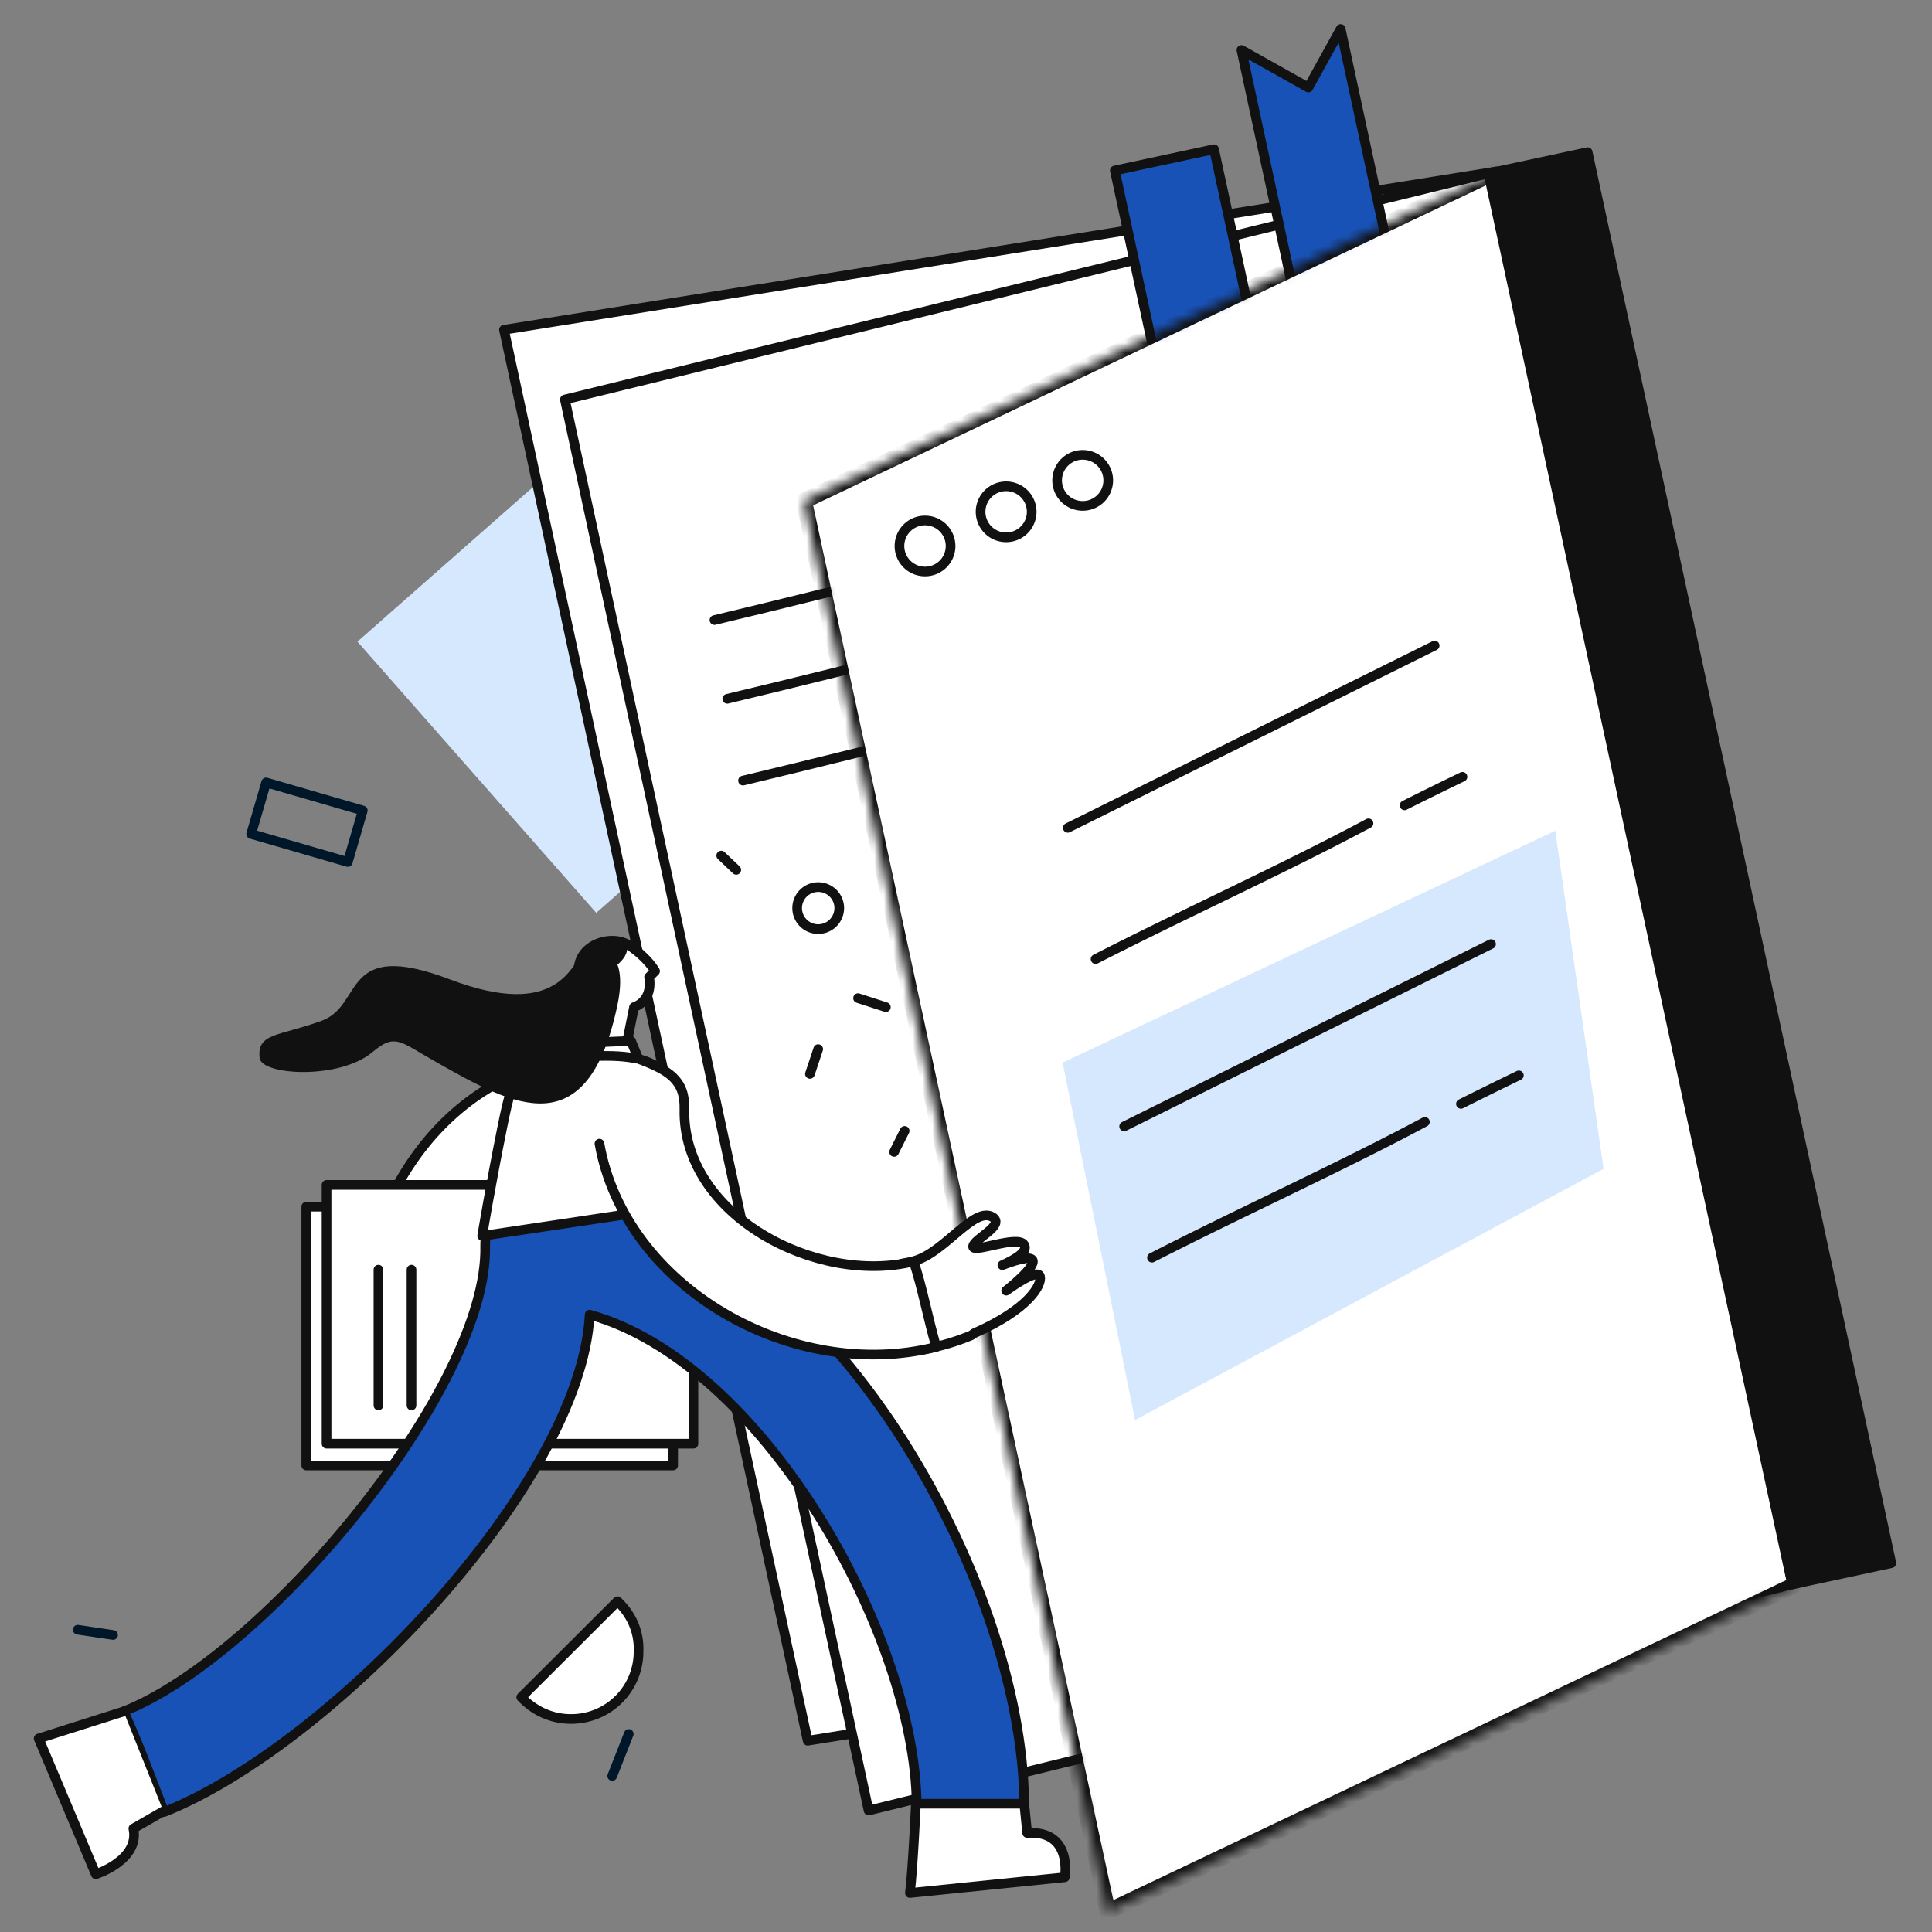 <svg xmlns="http://www.w3.org/2000/svg" width="200" height="200" fill="none"><rect width="100%" height="100%" fill="#808080" stroke="none"/><path fill="#d5e8fd" d="M81.51 77.077 61.722 94.5 37 66.423 56.787 49z"/><path fill="#ffffff" stroke="#111111" stroke-linecap="round" stroke-linejoin="round" stroke-miterlimit="10" d="M186.334 163.816 83.611 180.2 52.17 34.138l102.724-16.385 31.439 146.063Z"/><path fill="#ffffff" stroke="#111111" stroke-linecap="round" stroke-linejoin="round" stroke-miterlimit="10" d="m186.335 163.816-96.42 23.606-31.44-146.063 96.42-23.606 31.44 146.063Z"/><path fill="#ffffff" d="M73.96 64.19c14.631-3.495 29.729-7.456 43.814-10.717Z"/><path stroke="#111111" stroke-linecap="round" stroke-linejoin="round" stroke-miterlimit="10" d="M73.96 64.19c14.631-3.495 29.729-7.456 43.814-10.717"/><path fill="#ffffff" d="M75.284 72.342c14.63-3.494 29.728-7.455 43.813-10.716Z"/><path stroke="#111111" stroke-linecap="round" stroke-linejoin="round" stroke-miterlimit="10" d="M75.284 72.342c14.63-3.494 29.728-7.455 43.813-10.716"/><path fill="#ffffff" d="M76.918 80.807c14.63-3.495 29.728-7.455 43.813-10.716Z"/><path stroke="#111111" stroke-linecap="round" stroke-linejoin="round" stroke-miterlimit="10" d="M76.918 80.807c14.63-3.495 29.728-7.455 43.813-10.716"/><path fill="#1952b6" stroke="#111111" stroke-linecap="round" stroke-linejoin="round" stroke-miterlimit="10" d="m170.226 149.062-10.273 2.252-31.439-146.14 6.926 3.883L138.786 3l31.44 146.062ZM125.678 15.447l-10.272 2.201 31.443 146.07 10.272-2.201-31.443-146.07Z"/><mask id="a" fill="#fff"><path d="m186.335 163.816-71.674 34.089-31.44-146.063 71.674-34.089 31.44 146.063Z"/></mask><path fill="#ffffff" stroke="#111111" stroke-width="1.667" d="m186.335 163.816-71.674 34.089-31.44-146.063 71.674-34.089 31.44 146.063Z" mask="url(#a)"/><path fill="#d5e8fd" d="m117.5 147-7.5-37 51-24 5 35-48.5 26Z"/><path stroke="#111111" stroke-linecap="round" stroke-linejoin="round" stroke-miterlimit="10" d="m110.537 85.698 37.977-18.869M116.373 116.604l37.977-18.87M145.401 83.369a417.678 417.678 0 0 1 5.992-2.951M151.237 114.274a418.696 418.696 0 0 1 5.992-2.951M113.416 99.287c9.728-4.97 19.377-9.318 28.249-14.055M119.253 130.193c9.728-4.97 19.377-9.319 28.249-14.055"/><path fill="#111111" stroke="#111111" stroke-linecap="round" stroke-linejoin="round" stroke-miterlimit="10" d="m164.35 15.749-10.272 2.201 31.443 146.07 10.271-2.201-31.442-146.07Z"/><path fill="#ffffff" stroke="#111111" stroke-linecap="round" stroke-linejoin="round" stroke-miterlimit="10" d="M98.403 56.58a2.643 2.643 0 0 0-2.584-2.7 2.643 2.643 0 0 0-2.706 2.58 2.643 2.643 0 0 0 2.585 2.7 2.643 2.643 0 0 0 2.706-2.58ZM106.8 53.042a2.643 2.643 0 0 0-2.585-2.7 2.643 2.643 0 0 0-2.705 2.579 2.642 2.642 0 0 0 2.584 2.7 2.643 2.643 0 0 0 2.706-2.58ZM114.724 49.788a2.643 2.643 0 0 0-2.585-2.7 2.642 2.642 0 0 0-2.705 2.58 2.642 2.642 0 0 0 2.584 2.7 2.644 2.644 0 0 0 2.706-2.58ZM59.953 118.7c-11.673 1.475-16.731 18.326-11.206 27.566 3.035 5.048-4.669 9.94-7.704 4.892-9.26-15.452-.156-39.214 18.444-41.621 5.914-.699 6.303 8.464.466 9.163Z"/><path fill="#ffffff" stroke="#111111" stroke-linecap="round" stroke-linejoin="round" stroke-miterlimit="10" d="M69.68 124.912H31.705v26.79h37.977v-26.79Z"/><path fill="#ffffff" stroke="#111111" stroke-linecap="round" stroke-linejoin="round" stroke-miterlimit="10" d="M71.782 122.661H33.806v26.789h37.976v-26.789Z"/><path stroke="#111111" stroke-linecap="round" stroke-linejoin="round" stroke-miterlimit="10" d="M39.175 131.435v14.055M42.599 131.435v14.055"/><path fill="#ffffff" d="M94.817 186.645s-.311 6.833-.623 9.318l16.031-1.63s.857-4.893-3.891-4.582l-.311-3.106"/><path stroke="#111111" stroke-linecap="round" stroke-linejoin="round" stroke-miterlimit="10" d="M94.817 186.645s-.311 6.833-.623 9.318l16.031-1.63s.857-4.893-3.891-4.582l-.311-3.106"/><path fill="#1952b6" stroke="#111111" stroke-linecap="round" stroke-linejoin="round" stroke-miterlimit="10" d="M12.794 177.171c14.864-5.901 37.743-33.623 37.432-48.143-.078-4.427 4.202-6.135 7.47-5.048 1.09-.388 2.258-.466 3.503-.233 24.669 4.116 44.669 39.758 44.825 62.976H94.895c-.233-17.627-15.953-45.659-33.852-50.629-.934 17.627-26.848 44.649-44.047 51.483-1.4-3.572-2.646-7.066-4.202-10.406Z"/><path fill="#ffffff" stroke="#111111" stroke-linecap="round" stroke-linejoin="round" stroke-miterlimit="10" d="M59.953 101.151c-.622-3.262 3.269-4.582 5.214-3.262 1.946 1.32 2.646 2.64 2.646 2.64l-.622.622s.544 2.329-1.557 3.106l-1.4 6.988-3.891-.621 1.322-6.523c-.856-.543-1.4-1.475-1.712-2.95Z"/><path fill="#111111" d="M64.856 97.734c.467 1.398-1.478 2.64-2.49 3.106-.778.389-.311 1.398.39 1.398.622.078-.312 1.553-.623 1.708-.156.078-.234.156-.39.233-.855-.543-1.4-1.475-1.711-3.028-.7-3.106 2.801-4.426 4.825-3.417Z"/><path fill="#ffffff" d="m59.331 109.304.467-1.32 5.525-.233.7 1.708"/><path stroke="#111111" stroke-linecap="round" stroke-linejoin="round" stroke-miterlimit="10" d="m59.331 109.304.467-1.32 5.525-.233.7 1.708"/><path fill="#ffffff" stroke="#111111" stroke-linecap="round" stroke-linejoin="round" stroke-miterlimit="10" d="M62.755 109.304c-9.183 0-9.495 1.165-10.74 7.299-1.245 6.135-2.1 11.338-2.1 11.338l17.664-2.641s.779-5.979 1.401-9.318c.7-3.416 1.012-6.678-6.226-6.678Z"/><path fill="#ffffff" d="M12.794 177.172 4 179.967l5.914 14.055s4.592-1.475 3.891-4.736l3.113-1.786"/><path stroke="#111111" stroke-linecap="round" stroke-linejoin="round" stroke-miterlimit="10" d="M12.794 177.172 4 179.967l5.914 14.055s4.592-1.475 3.891-4.736l3.113-1.786"/><path fill="#ffffff" stroke="#111111" stroke-linecap="round" stroke-linejoin="round" stroke-miterlimit="10" d="M107.658 132.133c-.234-.931-3.502 1.476-3.502 1.476s3.19-2.485 2.723-3.184c-.311-.466-2.101.155-3.112.544 1.011-.466 2.723-1.32 2.256-2.097-.622-1.087-5.369.932-5.291.155.077-.776 3.346-2.174 2.023-3.028-1.868-1.165-4.903 3.572-8.016 4.504-.467.155-.934.233-1.4.31.544 3.029 1.09 5.979 1.634 9.008 1.79-.311 3.58-.777 5.292-1.476.233-.077.389-.155.544-.31 5.681-2.485 7.082-5.047 6.849-5.902Z"/><path fill="#ffffff" d="M66.101 109.615c3.113 1.165 4.825 2.174 4.748 5.202-.234 11.027 13.774 18.248 23.735 15.764.934 2.873 1.478 5.901 2.334 8.852-14.786 3.727-32.217-6.057-34.863-21.044"/><path stroke="#111111" stroke-linecap="round" stroke-linejoin="round" stroke-miterlimit="10" d="M66.101 109.615c3.113 1.165 4.825 2.174 4.748 5.202-.234 11.027 13.774 18.248 23.735 15.764.934 2.873 1.478 5.901 2.334 8.852-14.786 3.727-32.217-6.057-34.863-21.044"/><path fill="#111111" d="M60.498 98.433c-1.323 1.32-2.646 7.221-13.93 2.95-11.284-4.27-8.872 2.641-13.23 4.271-4.436 1.631-6.77 1.243-6.459 3.883.234 1.786 8.25 2.252 11.673-.621 2.413-2.019 2.802-1.088 6.849 1.164 7.704 4.349 15.408 8.697 18.52-6.056 1.48-7.144-3.423-5.591-3.423-5.591Z"/><path stroke="#111111" stroke-linecap="round" stroke-linejoin="round" stroke-miterlimit="10" d="m88.825 103.325 2.88.932M84.7 108.605l-.855 2.563M93.65 117.069l-1.09 2.175M74.661 88.571l1.556 1.476"/><path fill="#ffffff" stroke="#111111" stroke-linecap="round" stroke-linejoin="round" stroke-miterlimit="10" d="M84.7 96.181a2.177 2.177 0 0 0 2.18-2.174c0-1.201-.976-2.175-2.18-2.175a2.177 2.177 0 0 0-2.178 2.175c0 1.2.975 2.174 2.178 2.174ZM63.922 165.757l-9.961 9.939c1.323 1.398 3.113 2.252 5.136 2.252a6.967 6.967 0 0 0 7.004-6.989c.078-2.096-.778-3.882-2.179-5.202Z"/><path stroke="#001729" stroke-linecap="round" stroke-linejoin="round" stroke-miterlimit="10" d="m65.089 179.501-1.712 4.348M8.047 168.708l3.657.543M36.006 89.234l1.55-5.332L27.552 81 26 86.332l10.005 2.902Z"/></svg>
